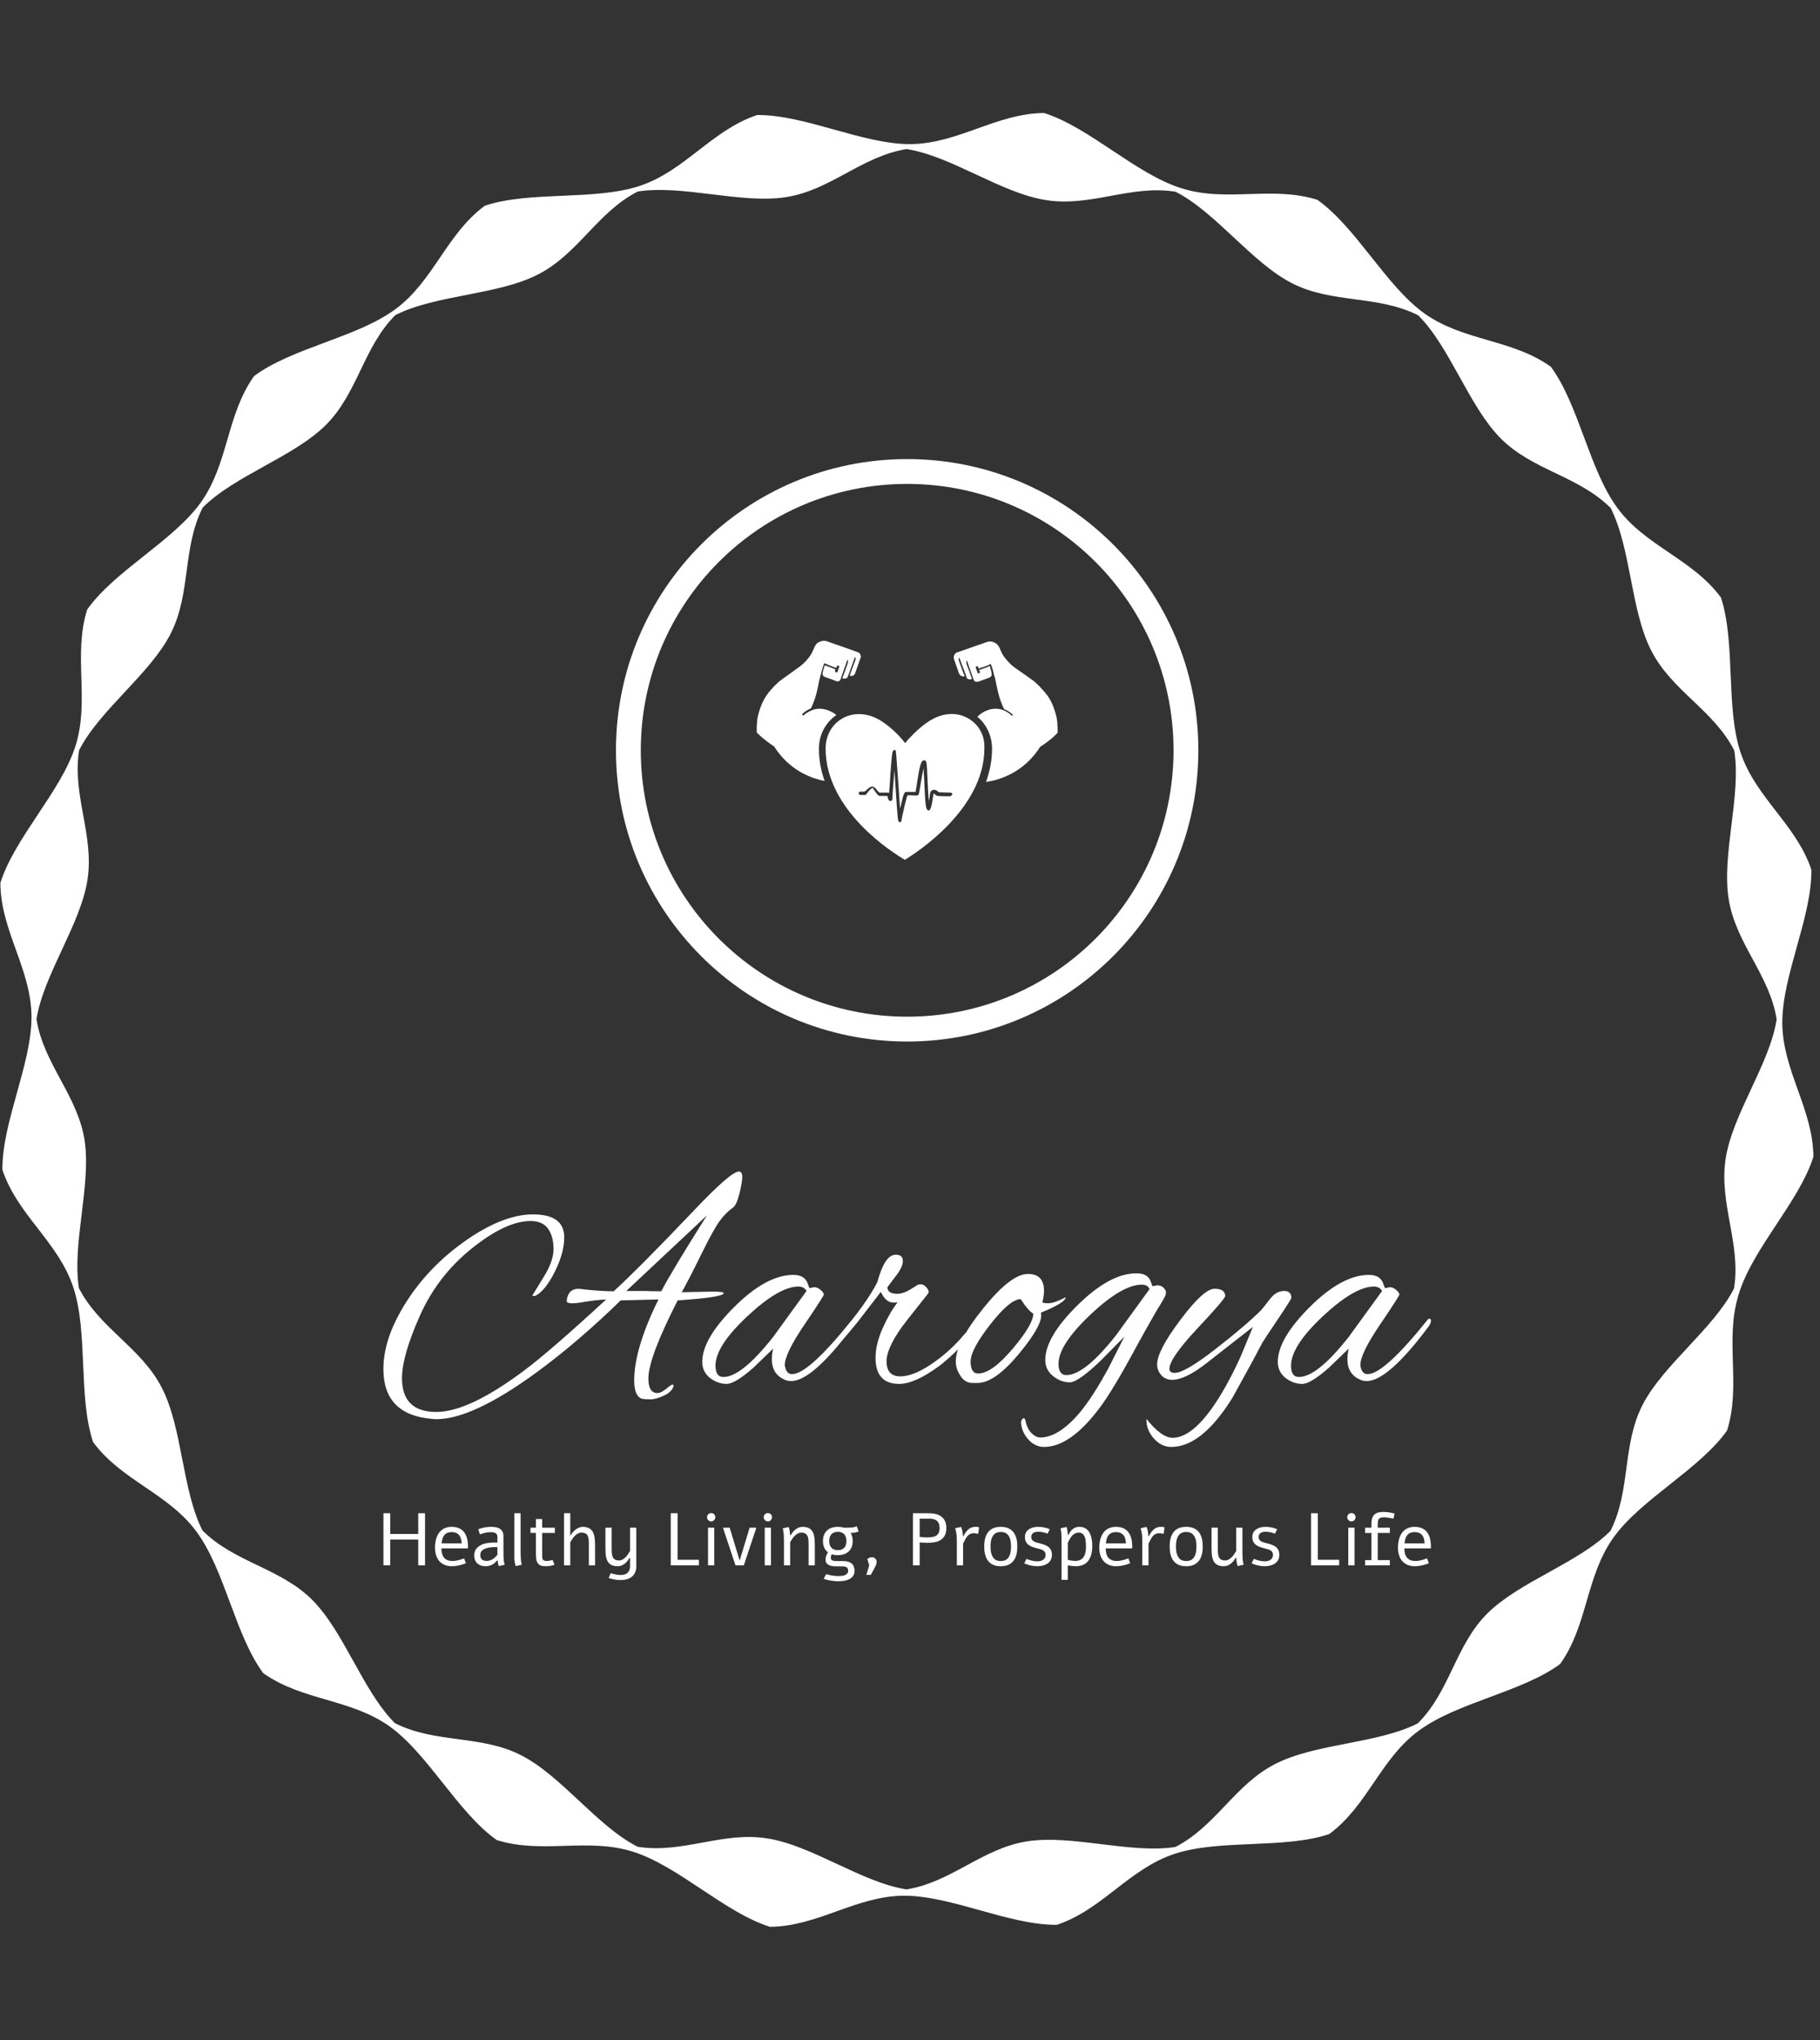 <svg xmlns="http://www.w3.org/2000/svg" version="1.1" xmlns:xlink="http://www.w3.org/1999/xlink" xmlns:svgjs="http://svgjs.dev/svgjs" width="2000" height="2242" viewBox="0 0 2000 2242"><rect x="0" y="0" width="2000" height="2242" fill="#333333" stroke="none"/><g transform="matrix(1,0,0,1,-3.113,0)"><svg viewBox="0 0 321 360" data-background-color="#61777f" preserveAspectRatio="xMidYMid meet" height="2242" width="2000" xmlns="http://www.w3.org/2000/svg" xmlns:xlink="http://www.w3.org/1999/xlink"><g id="tight-bounds" transform="matrix(1,0,0,1,0.5,0)"><svg viewBox="0 0 320 360" height="360" width="320"><g><svg></svg></g><g><svg viewBox="0 0 320 360" height="360" width="320"><g><path transform="translate(-9.316,10.664) scale(0.398,0.398)" d="M827.2 486c-0.2-21.2-13.6-38-13.8-59.2-0.1-21.2 13.1-46.8 12.9-68-6.7-20.1-24.7-31.9-31.4-52-6.7-20.1-2.1-48.6-8.7-68.7-12.6-17.1-33.4-22.7-45.9-39.7-12.6-17.1-17-45.6-29.5-62.6-17.2-12.3-38.7-11.3-56-23.6-17.2-12.3-30.2-38.1-47.5-50.4-20.2-6.4-40.3 1.3-60.5-5.2-20.2-6.4-40.5-26.9-60.7-33.3-21.2 0.2-38 13.6-59.2 13.8-21.2 0.1-46.8-13.1-68-12.9-20.1 6.7-31.9 24.7-52 31.4-20.1 6.7-48.6 2.1-68.7 8.8-17.1 12.6-22.7 33.4-39.7 45.9-17.1 12.6-45.6 17-62.6 29.6-12.3 17.2-11.3 38.7-23.6 56-12.3 17.2-38.1 30.2-50.4 47.5-6.4 20.2 1.2 40.3-5.2 60.5-6.4 20.2-26.9 40.5-33.3 60.7 0.1 21.2 13.6 38 13.8 59.2 0.1 21.2-13.1 46.8-12.9 68 6.7 20.1 24.7 31.9 31.4 52 6.7 20.1 2.1 48.6 8.8 68.7 12.6 17.1 33.4 22.7 45.9 39.8 12.6 17.1 17 45.6 29.5 62.6 17.2 12.3 38.7 11.3 56 23.6 17.2 12.3 30.2 38.1 47.5 50.4 20.2 6.4 40.3-1.2 60.5 5.2 20.2 6.4 40.5 26.9 60.7 33.3 21.2-0.2 38-13.6 59.2-13.8 21.2-0.1 46.8 13.1 68 12.9 20.1-6.7 31.9-24.7 52-31.4 20.1-6.7 48.6-2.1 68.7-8.8 17.1-12.6 22.7-33.4 39.8-45.9 17.1-12.6 45.6-17 62.6-29.5 12.3-17.2 11.3-38.7 23.6-56 12.3-17.2 38.1-30.2 50.4-47.5 6.4-20.2-1.2-40.3 5.2-60.5 6.2-20.4 26.7-40.7 33.1-60.9zM792 544.4c-9.1 17.9-31.4 33.8-40.6 51.7-9.1 17.9-5.1 37.9-14.2 55.8-14.2 14.2-40.3 22.4-54.6 36.6-14.2 14.2-16.5 34.5-30.8 48.7-17.9 9.1-45.3 8.8-63.2 18-17.9 9.1-26.4 27.7-44.3 36.8-19.9 3.1-45.8-5.6-65.7-2.5-19.9 3.1-33.7 18.2-53.5 21.3-19.9-3.1-41.8-19.5-61.7-22.6-19.9-3.2-37.6 6.9-57.5 3.7-17.9-9.1-33.8-31.5-51.7-40.6-17.9-9.1-37.9-5.1-55.9-14.2-14.2-14.2-22.4-40.3-36.6-54.6-14.2-14.2-34.5-16.6-48.7-30.8-9.1-17.9-8.8-45.3-18-63.2-9.1-17.9-27.7-26.4-36.8-44.3-3.1-19.9 5.6-45.8 2.5-65.7-3.2-19.9-18.2-33.7-21.3-53.5 3.2-19.9 19.5-41.8 22.6-61.7 3.1-19.9-6.9-37.6-3.7-57.5 9.1-17.9 31.5-33.8 40.6-51.7 9.1-17.9 5.1-37.9 14.2-55.9 14.2-14.2 40.3-22.4 54.6-36.6 14.2-14.2 16.6-34.5 30.8-48.7 17.9-9.1 45.3-8.8 63.2-18 17.9-9.1 26.4-27.7 44.3-36.8 19.9-3.1 45.8 5.6 65.7 2.5 19.9-3.1 33.7-18.2 53.5-21.3 19.9 3.1 41.8 19.5 61.7 22.6 19.9 3.2 37.6-6.9 57.5-3.7 17.9 9.1 33.8 31.5 51.7 40.6 17.9 9.1 37.9 5.1 55.9 14.2 14.2 14.2 22.4 40.3 36.6 54.6 14.2 14.2 34.5 16.6 48.7 30.8 9.1 17.9 8.8 45.3 18 63.2 9.1 17.9 27.7 26.4 36.8 44.3 3.2 19.9-5.6 45.8-2.5 65.7 3.1 19.9 18.2 33.7 21.3 53.5-3.1 19.9-19.5 41.8-22.6 61.7-3.1 19.9 6.9 37.7 3.7 57.6z" fill="#ffffff" fill-rule="nonzero" stroke="none" stroke-width="1" stroke-linecap="butt" stroke-linejoin="miter" stroke-miterlimit="10" stroke-dasharray="" stroke-dashoffset="0" font-family="none" font-weight="none" font-size="none" text-anchor="none" style="mix-blend-mode: normal" data-fill-palette-color="tertiary"></path></g><g transform="matrix(1,0,0,1,67.576,81)"><svg viewBox="0 0 184.847 198" height="198" width="184.847"><g><svg viewBox="0 0 224 239.938" height="198" width="184.847"><g transform="matrix(1,0,0,1,0,152.333)"><svg viewBox="0 0 224 87.605" height="87.605" width="224"><g id="textblocktransform"><svg viewBox="0 0 224 87.605" height="87.605" width="224" id="textblock"><g><svg viewBox="0 0 224 58.88" height="58.88" width="224"><g transform="matrix(1,0,0,1,0,0)"><svg width="224" viewBox="-0.05 -33.45 166.24 43.7" height="58.88" data-palette-color="#ffffff"><path d="M47.3-14.3L47.3-14.3 52.15-14.4Q53.95-14.4 53.95-14.15L53.95-14.15Q53.95-13.5 46.65-13L46.65-13Q42-3.9 42-0.6L42-0.6Q42 1.7 43.45 1.7L43.45 1.7Q44 1.7 44.83 1.03 45.65 0.35 45.83 0.35 46 0.35 46 0.6L46 0.6Q45.75 1.5 44.48 2.1 43.2 2.7 42.33 2.7 41.45 2.7 40.95 2.6L40.95 2.6Q39.75 2.15 39.75-0.3L39.75-0.3Q39.75-5.35 43.6-13.15L43.6-13.15 37.6-13Q30.9-6.45 24.15-1.5L24.15-1.5Q14.05 5.85 8.35 5.85L8.35 5.85Q8 5.85 7.65 5.8L7.65 5.8Q-0.05 5.15-0.05-2.1L-0.05-2.1Q-0.05-6.4 2.65-11.2L2.65-11.2Q6.25-17.6 12.5-22.13 18.75-26.65 23.7-26.65 28.65-26.65 28.65-23L28.65-23Q28.65-20.55 27.15-17.55 25.65-14.55 24.1-13.75L24.1-13.75Q23.95-13.7 23.78-13.7 23.6-13.7 23.6-13.8L23.6-13.8 25.25-16.5Q26.95-19.15 26.95-21.15 26.95-23.15 26.08-24.38 25.2-25.6 23.3-25.6L23.3-25.6Q19.4-25.6 13.98-21.25 8.55-16.9 5.73-10.55 2.9-4.2 2.9-0.65L2.9-0.65Q2.9 4.7 8.35 4.7L8.35 4.7Q13.55 4.7 22.45-2L22.45-2Q26.4-4.95 35.3-13.15L35.3-13.15Q33.55-13.05 32.05-12.8L32.05-12.8Q28.85-12.2 29.05-13L29.05-13Q29.25-14.85 30.95-14.85L30.95-14.85Q34.25-14.45 36.5-14.45L36.5-14.45Q40.8-18.4 49.35-27.4L49.35-27.4Q55.1-33.45 56.35-33.45L56.35-33.45Q56.9-33.45 56.9-32.6 56.9-31.75 56.45-29.95 56-28.15 55.45-27.75L55.45-27.75Q54.3-26.95 53.3-25.58 52.3-24.2 50.45-20.43 48.6-16.65 47.3-14.3ZM51.3-26.5L51.3-26.5 38.5-14.5 41.45-14.5Q42.5-14.45 44.05-14.45L44.05-14.45Q45.5-17.3 51.3-26.5ZM67.6-14.95L67.6-14.95 68.3-15.1Q68.85-15.1 69.35-14.65 69.85-14.2 69.85-13.95 69.85-13.7 66.75-9.13 63.65-4.55 63.65-2.75L63.65-2.75Q63.65-2.6 63.7-2.45L63.7-2.45Q63.95-1.3 64.8-1.3L64.8-1.3Q67.4-1.3 74.3-9.9L74.3-9.9Q74.45-10.1 74.65-10.1 74.85-10.1 74.85-9.73 74.85-9.35 74.4-8.75L74.4-8.75Q68-0.2 64.65-0.2L64.65-0.2Q64.2-0.2 63.8-0.35L63.8-0.35Q61.6-1.2 61.6-3.65L61.6-3.65Q61.6-4.5 61.8-5.35L61.8-5.35 58.7-2.35Q55.75 0.25 54.42 0.25 53.1 0.25 51.9-0.6L51.9-0.6Q50.55-1.6 50.55-3.25L50.55-3.25Q50.55-6.9 55.65-11.98 60.75-17.05 65-17.05L65-17.05Q66.65-17.05 67.2-15.9L67.2-15.9Q67.35-15.5 67.45-15.23 67.55-14.95 67.6-14.95ZM52.65-2.65L52.65-2.65Q52.65-0.85 53.9-0.85L53.9-0.85Q56.8-0.85 61.8-7.2L61.8-7.2 67.1-14.5Q66.7-15.2 65.8-15.2L65.8-15.2Q62.75-15.2 57.7-10.48 52.65-5.75 52.65-2.65ZM81.8 0.25L81.8 0.25Q78.05 0.25 78.05-3.9L78.05-3.9Q78.05-6 79.14-8.5 80.25-11 81.55-12.7L81.55-12.7Q81.3-12.65 80.89-12.65L80.89-12.65Q79.69-12.65 78.89-14.35L78.89-14.35 75.19-9.55Q72.09-5.7 71.59-5.7L71.59-5.7Q71.34-5.7 71.34-5.9L71.34-5.9Q71.34-6.4 72.19-7.35L72.19-7.35Q76.55-12.4 78.34-15.9L78.34-15.9Q79.5-20.25 81.25-20.25L81.25-20.25Q82.39-20.25 82.39-19.25 82.39-18.25 81.14-16.7L81.14-16.7 79.94-15.1Q79.94-14.05 81.5-14.05L81.5-14.05Q82.39-14.05 83.5-14.7L83.5-14.7 84.8-15.5Q84.89-15.55 85.3-15.55 85.69-15.55 86.14-15.05 86.59-14.55 86.44-14.15L86.44-14.15 83-9.8Q79.8-5.7 79.8-3.33 79.8-0.95 82-0.95L82-0.95Q84.3-0.95 87.64-3.4L87.64-3.4Q89.64-4.85 91.3-6.65L91.3-6.65Q92.84-8.45 93-8.45L93-8.45Q93.34-8.45 93.34-8.08 93.34-7.7 92.89-7.2L92.89-7.2 91.3-5.4Q89.94-4 88.3-2.7L88.3-2.7Q84.34 0.25 81.8 0.25ZM104.34-10.6L104.34-10.6Q104.34-8.85 100.99-4.75L100.99-4.75Q97.04 0.1 94.24 0.1L94.24 0.1 93.44 0.1Q92.14 0.1 91.39-1.25L91.39-1.25Q90.79-2.2 90.79-3.35L90.79-3.35Q90.79-6.35 95.17-11.78 99.54-17.2 102.24-17.2L102.24-17.2Q104.79-17.2 104.79-14.5L104.79-14.5Q104.79-13.8 104.54-12.7L104.54-12.7Q104.59-12.55 105.49-12.55 106.39-12.55 108.24-13.5L108.24-13.5Q108.19-12.65 104.29-11.05L104.29-11.05Q104.34-10.85 104.34-10.6ZM101.09-13.2L101.09-13.2Q99.39-13.2 96.27-9.2 93.14-5.2 93.14-3.3 93.14-1.4 94.34-1.4L94.34-1.4Q96.49-1.4 99.79-5.3 103.09-9.2 103.09-10.9L103.09-10.9Q102.29-11.35 101.09-13.2ZM122.04-15.25L122.04-15.25 122.74-15.4Q123.39-15.4 123.77-15 124.14-14.6 124.14-14.38 124.14-14.15 124.09-13.88 124.04-13.6 122.64-11.35L122.64-11.35Q120.89-8.3 119.74-6.2L119.74-6.2Q115.69 1.35 113.54 4.15L113.54 4.15Q108.94 10.25 104.79 10.25L104.79 10.25Q103.34 10.25 102.27 9.03 101.19 7.8 101.14 6.3L101.14 6.3Q101.29 5.7 101.59 5.7L101.59 5.7Q101.74 5.7 101.84 6.05L101.84 6.05Q102.09 7.35 102.79 8.05 103.49 8.75 104.19 8.75L104.19 8.75Q107.04 8.75 110.29 5L110.29 5Q112.44 2.5 115.04-2.3L115.04-2.3 117.54-7.25 113.79-3.45Q110.19 0 108.87 0 107.54 0 106.34-0.9L106.34-0.9Q104.99-1.9 104.99-3.55L104.99-3.55Q104.99-7.2 110.12-12.25 115.24-17.3 119.44-17.3L119.44-17.3Q121.14-17.3 121.64-16.2L121.64-16.2Q121.79-15.8 121.89-15.53 121.99-15.25 122.04-15.25ZM107.09-2.95L107.09-2.95Q107.09-1.15 108.34-1.15L108.34-1.15Q111.24-1.15 116.24-7.5L116.24-7.5 121.54-14.8Q121.24-15.5 120.29-15.5L120.29-15.5Q117.19-15.5 112.14-10.73 107.09-5.95 107.09-2.95ZM121.04 5.8L121.04 5.8Q123.44 8.8 125.19 8.8L125.19 8.8Q128.04 8.8 131.34 4.25L131.34 4.25Q133.74 0.9 136.04-4.2L136.04-4.2 137.94-8.8 130.59-3.05Q127.19-0.4 125.14-0.4L125.14-0.4Q124.04-0.4 123.39-1.15 122.74-1.9 122.74-2.85L122.74-2.85Q122.74-5 126.44-9.93 130.14-14.85 131.84-14.85 133.54-14.85 133.54-13.7L133.54-13.7Q133.54-13.25 129.11-8.53 124.69-3.8 124.69-2.15L124.69-2.15Q124.69-1.5 125.54-1.5L125.54-1.5Q127.14-1.5 131.96-5.25 136.79-9 139.24-11.45L139.24-11.45Q139.79-12.1 140.79-13.4L140.79-13.4Q141.74-14.5 142.89-14.5 144.04-14.5 144.04-13.4L144.04-13.4Q144.04-13.2 141.79-9.85 139.54-6.5 139.44-6.3L139.44-6.3Q137.89-3.3 134.69 2.45L134.69 2.45Q129.84 10.25 124.99 10.25L124.99 10.25Q123.39 10.25 122.19 8.88 120.99 7.5 121.04 5.8ZM158.94-14.95L158.94-14.95 159.64-15.1Q160.19-15.1 160.69-14.65 161.19-14.2 161.19-13.95 161.19-13.7 158.09-9.13 154.99-4.55 154.99-2.75L154.99-2.75Q154.99-2.6 155.03-2.45L155.03-2.45Q155.28-1.3 156.14-1.3L156.14-1.3Q158.74-1.3 165.64-9.9L165.64-9.9Q165.79-10.1 165.99-10.1 166.19-10.1 166.19-9.73 166.19-9.35 165.74-8.75L165.74-8.75Q159.34-0.2 155.99-0.2L155.99-0.2Q155.53-0.2 155.14-0.35L155.14-0.35Q152.94-1.2 152.94-3.65L152.94-3.65Q152.94-4.5 153.14-5.35L153.14-5.35 150.03-2.35Q147.09 0.25 145.76 0.25 144.44 0.25 143.24-0.6L143.24-0.6Q141.89-1.6 141.89-3.25L141.89-3.25Q141.89-6.9 146.99-11.98 152.09-17.05 156.34-17.05L156.34-17.05Q157.99-17.05 158.53-15.9L158.53-15.9Q158.69-15.5 158.78-15.23 158.89-14.95 158.94-14.95ZM143.99-2.65L143.99-2.65Q143.99-0.85 145.24-0.85L145.24-0.85Q148.14-0.85 153.14-7.2L153.14-7.2 158.44-14.5Q158.03-15.2 157.14-15.2L157.14-15.2Q154.09-15.2 149.03-10.48 143.99-5.75 143.99-2.65Z" opacity="1" transform="matrix(1,0,0,1,0,0)" fill="#ffffff" class="wordmark-text-0" data-fill-palette-color="primary" id="text-0"></path></svg></g></svg></g><g transform="matrix(1,0,0,1,0,72.78)"><svg viewBox="0 0 224 14.825" height="14.825" width="224"><g transform="matrix(1,0,0,1,0,0)"><svg width="224" viewBox="4.44 -35.99 705.69 46.71" height="14.825" data-palette-color="#ffffff"><path d="M27.88-21.17L27.88-35.11 32.47-35.11 32.47 0 27.88 0 27.88-17.41 9.03-17.41 9.03 0 4.44 0 4.44-35.11 9.03-35.11 9.03-21.17 27.88-21.17ZM58.79-4.71L60.01-1.42Q57.3-0.34 54.92 0.12 52.54 0.59 50.66 0.59L50.66 0.59Q47.78 0.59 45.63-0.33 43.48-1.25 42.05-2.91 40.63-4.57 39.9-6.87 39.18-9.18 39.18-11.96L39.18-11.96Q39.18-13.67 39.43-15.38 39.67-17.09 40.21-18.64 40.75-20.19 41.61-21.53 42.48-22.88 43.73-23.85 44.97-24.83 46.63-25.39 48.29-25.95 50.42-25.95L50.42-25.95Q55.86-25.95 58.62-22.55 61.38-19.14 61.38-12.79L61.38-12.79 61.38-11.45 43.51-11.45Q43.51-9.4 43.95-7.82 44.38-6.25 45.3-5.16 46.22-4.08 47.62-3.52 49.02-2.95 50.95-2.95L50.95-2.95Q52.03-2.95 53.09-3.11 54.15-3.27 55.15-3.53 56.15-3.78 57.07-4.1 57.98-4.42 58.79-4.71L58.79-4.71ZM43.63-14.82L57.15-14.82Q56.96-18.77 55.26-20.59 53.56-22.41 50.42-22.41L50.42-22.41Q47.27-22.41 45.62-20.59 43.97-18.77 43.63-14.82L43.63-14.82ZM69.41-20.9L69.41-20.9 68.33-24.32Q72.44-25.95 76.93-25.95L76.93-25.95Q80.86-25.95 82.93-24.63L82.93-24.63Q85.3-23.12 85.3-19.48L85.3-19.48 85.3-9.5Q85.3-7.5 85.35-5.4L85.35-5.4Q85.38-4.15 85.6-2.81L85.6-2.81Q85.79-1.54 86.11-0.39L86.11-0.39 82.1 0.49Q81.54-1.15 81.4-3.17L81.4-3.17 80.91-3.22Q77.88 0.59 73.19 0.59L73.19 0.59Q69.78 0.59 67.7-1.31 65.63-3.2 65.63-6.64L65.63-6.64Q65.63-9.2 66.76-10.84 67.9-12.48 69.97-13.6L69.97-13.6Q73.24-15.38 79.13-15.38L79.13-15.38Q79.91-15.38 81.23-15.33L81.23-15.33 81.23-19.04Q81.23-20.8 80.15-21.58 79.08-22.36 76.78-22.36L76.78-22.36Q73.44-22.36 69.41-20.9ZM81.23-7.13L81.23-7.13 81.23-12.26Q80.57-12.3 79.3-12.3L79.3-12.3Q77.15-12.3 75.34-11.94L75.34-11.94Q72.66-11.4 71.18-10.24 69.7-9.08 69.7-6.91L69.7-6.91Q69.7-3 73.95-3L73.95-3Q76.15-3 78.05-4.17L78.05-4.17Q79.61-5.15 81.23-7.13ZM96.85-35.11L96.85-9.86Q96.85-7.86 96.9-6.51 96.95-5.15 97.02-4.13L97.02-4.13Q97.09-3.1 97.25-2.27 97.41-1.44 97.66-0.44L97.66-0.44Q96.63-0.17 95.61 0.06 94.58 0.29 93.55 0.46L93.55 0.46Q93.07-1.12 92.86-2.44 92.65-3.76 92.65-5.03L92.65-5.03 92.65-35.11 96.85-35.11ZM107.18-25.39L107.18-31.2 111.38-31.2 111.38-25.39 119.92-25.39 119.92-21.85 111.38-21.85 111.38-7.28Q111.38-5.81 111.46-5.04 111.55-4.27 111.89-3.83L111.89-3.83Q112.52-2.95 114.45-2.95L114.45-2.95Q115.53-2.95 116.53-3.17L116.53-3.17Q117.55-3.39 118.41-3.66L118.41-3.66Q119.09-2.17 119.65-0.39L119.65-0.39Q116.77 0.59 113.84 0.59L113.84 0.59Q111.72 0.59 110.44 0.11 109.16-0.37 108.42-1.44L108.42-1.44Q107.67-2.56 107.42-4.13 107.18-5.69 107.18-8.45L107.18-8.45 107.18-21.85 103.52-21.85 103.52-25.39 107.18-25.39ZM126.12 0L126.12-35.16 130.32-35.16 130.32-19.85Q131.96-22.63 134.03-24.19L134.03-24.19Q136.4-25.95 138.75-25.95L138.75-25.95Q142.26-25.95 144.21-24.19L144.21-24.19Q145.9-22.68 146.53-19.63L146.53-19.63Q147.02-17.31 147.02-13.38L147.02-13.38 147.02 0 142.82 0 142.82-14.55Q142.82-16.04 142.75-17 142.68-17.97 142.4-19.03 142.11-20.09 141.59-20.69 141.06-21.29 140.12-21.68 139.18-22.07 137.84-22.07L137.84-22.07Q135.52-22.07 133.37-19.87L133.37-19.87Q132.01-18.48 130.32-15.63L130.32-15.63 130.32 0 126.12 0ZM170.61-25.39L174.8-25.39 174.8 0.56Q174.8 2.98 174.01 4.74 173.22 6.49 171.81 7.64 170.41 8.79 168.48 9.34 166.55 9.89 164.28 9.89L164.28 9.89Q162.23 9.89 160.16 9.53 158.08 9.18 156.2 8.54L156.2 8.54Q156.52 7.69 156.86 6.88 157.2 6.08 157.54 5.27L157.54 5.27Q158.13 5.47 158.95 5.69 159.77 5.91 160.68 6.09 161.6 6.27 162.56 6.38 163.53 6.49 164.43 6.49L164.43 6.49Q165.84 6.49 166.99 6.12 168.14 5.74 168.95 4.98 169.75 4.22 170.18 3.11 170.61 2 170.61 0.56L170.61 0.56 170.61-4.96 170.14-4.96Q169.51-3.81 168.68-2.8 167.85-1.78 166.85-1.03 165.84-0.27 164.69 0.16 163.53 0.59 162.23 0.59L162.23 0.59Q160.45 0.59 159.13 0.18 157.81-0.22 156.87-1.01 155.93-1.81 155.33-2.99 154.74-4.17 154.42-5.74L154.42-5.74Q154.15-7.13 154.08-8.72 154-10.3 154-11.99L154-11.99 154-25.39 158.2-25.39 158.2-10.82Q158.2-9.23 158.35-7.85 158.5-6.47 159-5.46 159.5-4.44 160.47-3.87 161.45-3.3 163.13-3.3L163.13-3.3Q164.38-3.3 165.48-3.89 166.58-4.49 167.5-5.42 168.43-6.35 169.2-7.47 169.97-8.59 170.61-9.67L170.61-9.67 170.61-25.39ZM198.02 0L198.02-35.11 202.61-35.11 202.61-3.76 216.99-3.76 216.99 0 198.02 0ZM225.27-35.23L225.27-35.23Q226.39-35.23 227.22-34.45L227.22-34.45Q228.03-33.59 228.03-32.45L228.03-32.45Q228.03-31.27 227.22-30.47L227.22-30.47Q226.39-29.64 225.27-29.64L225.27-29.64Q224.1-29.64 223.27-30.47L223.27-30.47Q222.44-31.25 222.44-32.45L222.44-32.45Q222.44-33.62 223.27-34.45L223.27-34.45Q224.1-35.23 225.27-35.23ZM223.12 0L223.12-25.39 227.32-25.39 227.32 0 223.12 0ZM251.15-25.39L255.69-25.39 247.24 0 241.63 0 233.18-25.39 237.72-25.39 244.43-3.22 251.15-25.39ZM263.48-35.23L263.48-35.23Q264.6-35.23 265.43-34.45L265.43-34.45Q266.24-33.59 266.24-32.45L266.24-32.45Q266.24-31.27 265.43-30.47L265.43-30.47Q264.6-29.64 263.48-29.64L263.48-29.64Q262.3-29.64 261.47-30.47L261.47-30.47Q260.64-31.25 260.64-32.45L260.64-32.45Q260.64-33.62 261.47-34.45L261.47-34.45Q262.3-35.23 263.48-35.23ZM261.33 0L261.33-25.39 265.53-25.39 265.53 0 261.33 0ZM273.46-24.95L273.46-24.95 277.51-25.85Q277.98-24.39 278.17-23.02L278.17-23.02Q278.27-22.36 278.42-20.41L278.42-20.41 278.93-20.41Q280.27-22.88 282.25-24.34L282.25-24.34Q284.42-25.95 286.84-25.95L286.84-25.95Q290.48-25.95 292.38-24.19L292.38-24.19Q294.02-22.71 294.65-19.63L294.65-19.63Q295.07-17.53 295.07-13.38L295.07-13.38 295.07 0 290.87 0 290.87-14.55Q290.87-18.19 290.16-19.75L290.16-19.75Q289.11-22.07 285.94-22.07L285.94-22.07Q283.69-22.07 281.54-19.92L281.54-19.92Q280.1-18.48 278.47-15.7L278.47-15.7 278.47 0 274.27 0 274.27-15.63Q274.27-18.92 274.1-21.31L274.1-21.31Q274-22.8 273.46-24.95ZM314.53-25.39L316.77-25.39Q317.82-25.39 318.62-25.42 319.41-25.44 320.14-25.52 320.87-25.61 321.62-25.78 322.36-25.95 323.36-26.27L323.36-26.27Q323.68-25.34 323.99-24.51 324.29-23.68 324.61-22.8L324.61-22.8Q323.83-22.51 323.17-22.34 322.51-22.17 321.86-22.06 321.22-21.95 320.57-21.91 319.92-21.88 319.19-21.85L319.19-21.85Q319.87-20.75 320.24-19.38 320.61-18.02 320.61-16.41L320.61-16.41Q320.61-14.06 319.9-12.32 319.19-10.57 317.87-9.35L317.87-9.35Q316.55-8.13 314.71-7.51 312.87-6.88 310.57-6.88L310.57-6.88Q309.4-6.88 308.35-7.02 307.3-7.15 306.35-7.5L306.35-7.5Q306.13-6.91 305.97-6.3 305.81-5.69 305.82-5.14 305.83-4.59 306.03-4.14 306.23-3.69 306.71-3.42L306.71-3.42Q306.96-3.27 307.23-3.19 307.5-3.1 307.87-3.04 308.25-2.98 308.79-2.94 309.33-2.91 310.08-2.91L310.08-2.91Q310.82-2.88 311.8-2.88 312.79-2.88 314.11-2.88L314.11-2.88Q317.92-2.88 319.87-1.28 321.83 0.32 321.83 3.69L321.83 3.69Q321.83 5.05 321.39 6.12 320.95 7.18 320.18 7.96 319.41 8.74 318.36 9.27 317.31 9.79 316.09 10.12 314.87 10.45 313.54 10.58 312.21 10.72 310.86 10.72L310.86 10.72Q309.52 10.72 308.17 10.57 306.81 10.42 305.52 10.21L305.52 10.21Q304.22 9.99 303.09 9.7 301.95 9.42 301.07 9.16L301.07 9.16Q301.42 8.33 301.84 7.5 302.27 6.67 302.76 5.93L302.76 5.93Q304.3 6.37 306.42 6.79 308.54 7.2 311.13 7.2L311.13 7.2Q312.3 7.2 313.44 7.06 314.58 6.91 315.49 6.51 316.41 6.1 316.97 5.43 317.53 4.76 317.53 3.69L317.53 3.69Q317.53 2.56 317.13 1.95 316.72 1.34 316.04 1.05 315.36 0.76 314.43 0.71 313.5 0.66 312.48 0.66L312.48 0.66 309.28 0.66Q307.84 0.66 306.57 0.44 305.3 0.22 304.35-0.31 303.39-0.83 302.84-1.68 302.29-2.54 302.29-3.78L302.29-3.78Q302.29-4.98 302.73-6.26 303.17-7.54 303.88-8.86L303.88-8.86Q302.27-10.03 301.4-11.96 300.54-13.89 300.54-16.41L300.54-16.41Q300.54-18.7 301.26-20.47 301.98-22.24 303.3-23.49L303.3-23.49Q304.61-24.73 306.45-25.34 308.28-25.95 310.57-25.95L310.57-25.95Q312.72-25.95 314.53-25.39L314.53-25.39ZM310.57-22.58L310.57-22.58Q309.03-22.58 307.93-22.12 306.84-21.66 306.14-20.84 305.44-20.02 305.11-18.88 304.79-17.75 304.79-16.41L304.79-16.41Q304.79-15.04 305.11-13.92 305.44-12.79 306.15-11.98 306.86-11.16 307.95-10.71 309.03-10.25 310.57-10.25L310.57-10.25Q312.11-10.25 313.21-10.71 314.31-11.16 315-11.98 315.7-12.79 316.03-13.93 316.36-15.06 316.36-16.41L316.36-16.41Q316.36-17.75 316.03-18.88 315.7-20.02 315-20.84 314.31-21.66 313.21-22.12 312.11-22.58 310.57-22.58ZM331.71 0L330.47-4.32Q331.4-4.98 332.07-5.22 332.74-5.47 333.42-5.47L333.42-5.47Q334.62-5.47 335.35-4.99 336.08-4.52 336.41-3.77 336.74-3.03 336.69-2.08 336.65-1.12 336.25-0.17L336.25-0.17Q335.99 0.46 335.55 1.32 335.11 2.17 334.62 3.09 334.13 4 333.63 4.88 333.13 5.76 332.76 6.4L332.76 6.4 329.79 6.4 331.71 0ZM361.18-35.11L372.17-35.11Q374.58-35.11 376.68-34.58 378.78-34.06 380.33-32.87 381.88-31.69 382.78-29.79 383.67-27.88 383.67-25.15L383.67-25.15Q383.67-22.09 382.64-20.17 381.62-18.24 379.87-17.11 378.13-15.99 375.82-15.58 373.51-15.16 370.95-15.16L370.95-15.16Q369.56-15.16 368.23-15.26 366.89-15.36 365.72-15.48L365.72-15.48 365.72 0 361.18 0 361.18-35.11ZM365.72-31.45L365.72-19.14Q366.89-18.99 368.18-18.91 369.46-18.82 370.75-18.82L370.75-18.82Q372.61-18.82 374.16-19.06 375.71-19.29 376.81-19.97 377.91-20.65 378.52-21.9 379.13-23.14 379.13-25.15L379.13-25.15Q379.13-26.98 378.61-28.19 378.1-29.39 377.19-30.13 376.27-30.86 374.99-31.15 373.71-31.45 372.17-31.45L372.17-31.45 365.72-31.45ZM394.87-19.51L395.09-19.51Q395.85-21.02 396.72-22.24 397.58-23.46 398.63-24.32L398.63-24.32Q399.58-25.15 400.73-25.55 401.88-25.95 403.34-25.95L403.34-25.95Q403.83-25.95 404.48-25.9 405.13-25.85 405.71-25.73L405.71-25.73Q405.62-24.51 405.48-23.44 405.35-22.36 405.13-21.26L405.13-21.26Q403.91-21.48 402.89-21.58 401.88-21.68 400.98-21.53L400.98-21.53Q399.9-21.34 399.11-20.81 398.32-20.29 397.64-19.42 396.97-18.55 396.34-17.35 395.7-16.14 394.95-14.58L394.95-14.58 394.95 0 390.75 0 390.75-15.65Q390.75-17.19 390.71-18.36 390.67-19.53 390.56-20.59 390.45-21.66 390.23-22.69 390.01-23.73 389.65-25L389.65-25Q390.67-25.27 391.66-25.49 392.65-25.71 393.68-25.9L393.68-25.9Q394.02-24.93 394.23-24.17 394.43-23.41 394.56-22.69 394.68-21.97 394.74-21.23 394.8-20.48 394.87-19.51L394.87-19.51ZM420.31-25.95L420.31-25.95Q421.51-25.95 422.8-25.77 424.1-25.59 425.34-25.07L425.34-25.07Q426.59-24.54 427.7-23.62 428.81-22.71 429.66-21.24L429.66-21.24Q430.52-19.75 431.01-17.66 431.49-15.58 431.49-12.7L431.49-12.7Q431.49-9.81 431.01-7.73 430.52-5.64 429.66-4.17L429.66-4.17Q428.81-2.69 427.7-1.76 426.59-0.83 425.34-0.32L425.34-0.32Q424.1 0.22 422.8 0.4 421.51 0.59 420.31 0.59L420.31 0.59Q419.14 0.59 417.86 0.4 416.58 0.22 415.33-0.32L415.33-0.32Q414.09-0.83 412.99-1.76 411.89-2.69 411.04-4.17L411.04-4.17Q410.18-5.64 409.69-7.73 409.2-9.81 409.2-12.7L409.2-12.7Q409.2-15.58 409.69-17.66 410.18-19.75 411.04-21.24L411.04-21.24Q411.89-22.71 412.99-23.62 414.09-24.54 415.33-25.07L415.33-25.07Q416.58-25.59 417.85-25.77 419.12-25.95 420.31-25.95ZM420.31-22.51L420.31-22.51Q418.92-22.51 417.69-22.07 416.46-21.63 415.53-20.53L415.53-20.53Q414.58-19.41 414.01-17.53 413.45-15.65 413.45-12.7L413.45-12.7Q413.45-9.77 414.01-7.87 414.58-5.98 415.53-4.88L415.53-4.88Q416.46-3.76 417.69-3.33 418.92-2.91 420.31-2.91L420.31-2.91Q421.73-2.91 422.99-3.33 424.24-3.76 425.2-4.88L425.2-4.88Q426.15-5.98 426.7-7.87 427.25-9.77 427.25-12.7L427.25-12.7Q427.25-15.65 426.7-17.53 426.15-19.41 425.2-20.53L425.2-20.53Q424.24-21.63 422.99-22.07 421.73-22.51 420.31-22.51ZM445.58-25.95L445.58-25.95Q447.58-25.95 449.6-25.54 451.61-25.12 453.34-24.39L453.34-24.39Q453-23.61 452.64-22.85 452.27-22.09 451.83-21.36L451.83-21.36Q451.22-21.61 450.48-21.85 449.73-22.09 448.91-22.27 448.1-22.44 447.23-22.55 446.36-22.66 445.53-22.66L445.53-22.66Q444.63-22.66 443.79-22.47 442.94-22.29 442.3-21.88 441.65-21.46 441.26-20.79 440.87-20.12 440.87-19.12L440.87-19.12Q440.87-18.09 441.31-17.4 441.75-16.7 442.5-16.24 443.26-15.77 444.27-15.45 445.29-15.14 446.44-14.87L446.44-14.87Q448.22-14.43 449.76-13.88 451.29-13.33 452.42-12.45 453.54-11.57 454.17-10.28 454.81-8.98 454.81-7.08L454.81-7.08Q454.81-5.08 454.02-3.64 453.22-2.2 451.87-1.26 450.51-0.32 448.71 0.13 446.9 0.59 444.85 0.59L444.85 0.59Q443.77 0.59 442.64 0.45 441.5 0.32 440.39 0.06 439.28-0.2 438.21-0.56 437.13-0.93 436.18-1.37L436.18-1.37Q436.52-2.15 436.9-2.89 437.28-3.64 437.7-4.37L437.7-4.37Q438.5-4.03 439.4-3.72 440.31-3.42 441.26-3.2 442.21-2.98 443.14-2.84 444.07-2.71 444.92-2.71L444.92-2.71Q446-2.71 447.01-2.95 448.02-3.2 448.82-3.72 449.61-4.25 450.09-5.08 450.56-5.91 450.56-7.08L450.56-7.08Q450.56-8.18 450.11-8.89 449.66-9.59 448.9-10.07 448.14-10.55 447.13-10.85 446.12-11.16 445-11.43L445-11.43Q443.29-11.84 441.76-12.38 440.23-12.92 439.1-13.78 437.96-14.65 437.29-15.93 436.62-17.21 436.62-19.12L436.62-19.12Q436.62-20.9 437.35-22.19 438.09-23.49 439.32-24.32 440.55-25.15 442.18-25.55 443.8-25.95 445.58-25.95ZM465.5-0.02L465.5 9.77 461.3 9.77 461.3-15.82Q461.3-20.07 461.18-21.41L461.18-21.41Q461.06-23.07 460.62-24.98L460.62-24.98 464.67-25.88Q465.09-24.51 465.28-23.12L465.28-23.12Q465.53-21.41 465.55-20.48L465.55-20.48 465.92-20.48Q467.19-23.12 468.73-24.37L468.73-24.37Q470.58-25.95 473.32-25.95L473.32-25.95Q475.71-25.95 477.44-24.91 479.17-23.88 480.14-22.02 481.1-20.17 481.56-17.94 482.01-15.72 482.01-13.04L482.01-13.04Q482.01-10.01 481.38-7.59 480.76-5.18 479.47-3.31 478.17-1.44 476-0.43 473.83 0.59 470.9 0.59L470.9 0.59Q468.6 0.59 465.5-0.02L465.5-0.02ZM465.5-15.09L465.5-15.09 465.5-3.74Q468.26-3 470.58-3L470.58-3Q472.56-3 473.99-3.72 475.42-4.44 476.22-5.75 477.03-7.06 477.39-8.67 477.76-10.28 477.76-12.28L477.76-12.28Q477.76-13.65 477.7-14.69 477.64-15.72 477.48-16.93 477.32-18.14 476.98-18.99 476.64-19.85 476.12-20.58 475.61-21.31 474.79-21.69 473.97-22.07 472.9-22.07L472.9-22.07Q470.31-22.07 468.41-20L468.41-20Q467.04-18.48 465.5-15.09ZM506.32-4.71L507.54-1.42Q504.83-0.34 502.45 0.12 500.07 0.59 498.19 0.59L498.19 0.59Q495.31 0.59 493.16-0.33 491.02-1.25 489.59-2.91 488.16-4.57 487.44-6.87 486.72-9.18 486.72-11.96L486.72-11.96Q486.72-13.67 486.96-15.38 487.21-17.09 487.74-18.64 488.28-20.19 489.15-21.53 490.01-22.88 491.26-23.85 492.5-24.83 494.17-25.39 495.83-25.95 497.95-25.95L497.95-25.95Q503.39-25.95 506.15-22.55 508.91-19.14 508.91-12.79L508.91-12.79 508.91-11.45 491.04-11.45Q491.04-9.4 491.48-7.82 491.92-6.25 492.83-5.16 493.75-4.08 495.15-3.52 496.56-2.95 498.49-2.95L498.49-2.95Q499.56-2.95 500.62-3.11 501.68-3.27 502.69-3.53 503.69-3.78 504.6-4.1 505.52-4.42 506.32-4.71L506.32-4.71ZM491.16-14.82L504.69-14.82Q504.49-18.77 502.8-20.59 501.1-22.41 497.95-22.41L497.95-22.41Q494.8-22.41 493.15-20.59 491.5-18.77 491.16-14.82L491.16-14.82ZM519.8-19.51L520.02-19.51Q520.78-21.02 521.64-22.24 522.51-23.46 523.56-24.32L523.56-24.32Q524.51-25.15 525.66-25.55 526.81-25.95 528.27-25.95L528.27-25.95Q528.76-25.95 529.41-25.9 530.05-25.85 530.64-25.73L530.64-25.73Q530.54-24.51 530.41-23.44 530.27-22.36 530.05-21.26L530.05-21.26Q528.83-21.48 527.82-21.58 526.81-21.68 525.9-21.53L525.9-21.53Q524.83-21.34 524.04-20.81 523.24-20.29 522.57-19.42 521.9-18.55 521.26-17.35 520.63-16.14 519.87-14.58L519.87-14.58 519.87 0 515.67 0 515.67-15.65Q515.67-17.19 515.64-18.36 515.6-19.53 515.49-20.59 515.38-21.66 515.16-22.69 514.94-23.73 514.58-25L514.58-25Q515.6-25.27 516.59-25.49 517.58-25.71 518.6-25.9L518.6-25.9Q518.95-24.93 519.15-24.17 519.36-23.41 519.48-22.69 519.6-21.97 519.67-21.23 519.73-20.48 519.8-19.51L519.8-19.51ZM545.24-25.95L545.24-25.95Q546.44-25.95 547.73-25.77 549.02-25.59 550.27-25.07L550.27-25.07Q551.51-24.54 552.62-23.62 553.74-22.71 554.59-21.24L554.59-21.24Q555.44-19.75 555.93-17.66 556.42-15.58 556.42-12.7L556.42-12.7Q556.42-9.81 555.93-7.73 555.44-5.64 554.59-4.17L554.59-4.17Q553.74-2.69 552.62-1.76 551.51-0.83 550.27-0.32L550.27-0.32Q549.02 0.22 547.73 0.4 546.44 0.59 545.24 0.59L545.24 0.59Q544.07 0.59 542.79 0.4 541.5 0.22 540.26-0.32L540.26-0.32Q539.01-0.83 537.92-1.76 536.82-2.69 535.96-4.17L535.96-4.17Q535.11-5.64 534.62-7.73 534.13-9.81 534.13-12.7L534.13-12.7Q534.13-15.58 534.62-17.66 535.11-19.75 535.96-21.24L535.96-21.24Q536.82-22.71 537.92-23.62 539.01-24.54 540.26-25.07L540.26-25.07Q541.5-25.59 542.77-25.77 544.04-25.95 545.24-25.95ZM545.24-22.51L545.24-22.51Q543.85-22.51 542.61-22.07 541.38-21.63 540.45-20.53L540.45-20.53Q539.5-19.41 538.94-17.53 538.38-15.65 538.38-12.7L538.38-12.7Q538.38-9.77 538.94-7.87 539.5-5.98 540.45-4.88L540.45-4.88Q541.38-3.76 542.61-3.33 543.85-2.91 545.24-2.91L545.24-2.91Q546.66-2.91 547.91-3.33 549.17-3.76 550.12-4.88L550.12-4.88Q551.07-5.98 551.62-7.87 552.17-9.77 552.17-12.7L552.17-12.7Q552.17-15.65 551.62-17.53 551.07-19.41 550.12-20.53L550.12-20.53Q549.17-21.63 547.91-22.07 546.66-22.51 545.24-22.51ZM583.96-0.44L583.96-0.44 579.91 0.46Q579.44-1 579.25-2.37L579.25-2.37Q579.15-3 579-4.96L579-4.96 578.49-4.96Q577.15-2.49 575.17-1.03L575.17-1.03Q573 0.59 570.58 0.59L570.58 0.59Q566.94 0.59 565.04-1.17L565.04-1.17Q563.4-2.66 562.77-5.74L562.77-5.74Q562.35-7.84 562.35-11.99L562.35-11.99 562.35-25.39 566.55-25.39 566.55-10.82Q566.55-7.18 567.26-5.62L567.26-5.62Q568.31-3.3 571.48-3.3L571.48-3.3Q573.73-3.3 575.88-5.44L575.88-5.44Q577.32-6.88 578.96-9.67L578.96-9.67 578.96-25.39 583.15-25.39 583.15-9.72Q583.15-6.47 583.33-4.08L583.33-4.08Q583.42-2.59 583.96-0.44ZM598.78-25.95L598.78-25.95Q600.78-25.95 602.8-25.54 604.81-25.12 606.54-24.39L606.54-24.39Q606.2-23.61 605.83-22.85 605.47-22.09 605.03-21.36L605.03-21.36Q604.42-21.61 603.67-21.85 602.93-22.09 602.11-22.27 601.29-22.44 600.43-22.55 599.56-22.66 598.73-22.66L598.73-22.66Q597.83-22.66 596.98-22.47 596.14-22.29 595.5-21.88 594.85-21.46 594.46-20.79 594.07-20.12 594.07-19.12L594.07-19.12Q594.07-18.09 594.51-17.4 594.95-16.7 595.7-16.24 596.46-15.77 597.47-15.45 598.49-15.14 599.63-14.87L599.63-14.87Q601.42-14.43 602.95-13.88 604.49-13.33 605.62-12.45 606.74-11.57 607.37-10.28 608.01-8.98 608.01-7.08L608.01-7.08Q608.01-5.08 607.21-3.64 606.42-2.2 605.07-1.26 603.71-0.32 601.9 0.13 600.1 0.59 598.05 0.59L598.05 0.59Q596.97 0.59 595.84 0.45 594.7 0.32 593.59 0.06 592.48-0.2 591.41-0.56 590.33-0.93 589.38-1.37L589.38-1.37Q589.72-2.15 590.1-2.89 590.48-3.64 590.89-4.37L590.89-4.37Q591.7-4.03 592.6-3.72 593.51-3.42 594.46-3.2 595.41-2.98 596.34-2.84 597.27-2.71 598.12-2.71L598.12-2.71Q599.19-2.71 600.21-2.95 601.22-3.2 602.01-3.72 602.81-4.25 603.28-5.08 603.76-5.91 603.76-7.08L603.76-7.08Q603.76-8.18 603.31-8.89 602.86-9.59 602.1-10.07 601.34-10.55 600.33-10.85 599.32-11.16 598.19-11.43L598.19-11.43Q596.48-11.84 594.96-12.38 593.43-12.92 592.3-13.78 591.16-14.65 590.49-15.93 589.82-17.21 589.82-19.12L589.82-19.12Q589.82-20.9 590.55-22.19 591.28-23.49 592.52-24.32 593.75-25.15 595.37-25.55 597-25.95 598.78-25.95ZM629.37 0L629.37-35.11 633.96-35.11 633.96-3.76 648.34-3.76 648.34 0 629.37 0ZM656.62-35.23L656.62-35.23Q657.74-35.23 658.57-34.45L658.57-34.45Q659.38-33.59 659.38-32.45L659.38-32.45Q659.38-31.27 658.57-30.47L658.57-30.47Q657.74-29.64 656.62-29.64L656.62-29.64Q655.44-29.64 654.61-30.47L654.61-30.47Q653.78-31.25 653.78-32.45L653.78-32.45Q653.78-33.62 654.61-34.45L654.61-34.45Q655.44-35.23 656.62-35.23ZM654.47 0L654.47-25.39 658.67-25.39 658.67 0 654.47 0ZM665.82-25.39L670.07-25.39 670.07-28.15Q670.07-29.96 670.41-31.27 670.75-32.59 671.61-33.72 672.46-34.84 674.11-35.41 675.76-35.99 678.17-35.99L678.17-35.99Q681.32-35.99 685.67-34.94L685.67-34.94 684.91-31.49Q680.81-32.35 678.66-32.35L678.66-32.35Q677.61-32.35 676.89-32.24 676.17-32.13 675.68-31.8 675.2-31.47 674.93-31.1 674.66-30.74 674.52-30 674.39-29.27 674.35-28.61 674.32-27.95 674.32-26.78L674.32-26.78 674.32-25.39 682.47-25.39 682.47-21.85 674.32-21.85 674.32-3.54 682.47-3.54 682.47 0 665.82 0 665.82-3.54 670.07-3.54 670.07-21.85 665.82-21.85 665.82-25.39ZM707.54-4.71L708.76-1.42Q706.05-0.34 703.67 0.12 701.29 0.59 699.41 0.59L699.41 0.59Q696.53 0.59 694.38-0.33 692.24-1.25 690.81-2.91 689.38-4.57 688.66-6.87 687.94-9.18 687.94-11.96L687.94-11.96Q687.94-13.67 688.18-15.38 688.43-17.09 688.96-18.64 689.5-20.19 690.37-21.53 691.24-22.88 692.48-23.85 693.73-24.83 695.39-25.39 697.05-25.95 699.17-25.95L699.17-25.95Q704.61-25.95 707.37-22.55 710.13-19.14 710.13-12.79L710.13-12.79 710.13-11.45 692.26-11.45Q692.26-9.4 692.7-7.82 693.14-6.25 694.06-5.16 694.97-4.08 696.37-3.52 697.78-2.95 699.71-2.95L699.71-2.95Q700.78-2.95 701.84-3.11 702.91-3.27 703.91-3.53 704.91-3.78 705.82-4.1 706.74-4.42 707.54-4.71L707.54-4.71ZM692.38-14.82L705.91-14.82Q705.71-18.77 704.02-20.59 702.32-22.41 699.17-22.41L699.17-22.41Q696.02-22.41 694.37-20.59 692.72-18.77 692.38-14.82L692.38-14.82Z" opacity="1" transform="matrix(1,0,0,1,0,0)" fill="#ffffff" class="slogan-text-1" data-fill-palette-color="secondary" id="text-1"></path></svg></g></svg></g></svg></g></svg></g><g transform="matrix(1,0,0,1,49.733,0)"><svg viewBox="0 0 124.533 124.533" height="124.533" width="124.533"><g><svg></svg></g><g id="icon-0"><svg viewBox="0 0 124.533 124.533" height="124.533" width="124.533"><g><path d="M0 62.267c0-34.389 27.878-62.267 62.267-62.267 34.389 0 62.267 27.878 62.266 62.267 0 34.389-27.878 62.267-62.266 62.266-34.389 0-62.267-27.878-62.267-62.266zM62.267 119.223c31.456 0 56.957-25.5 56.956-56.956 0-31.456-25.5-56.957-56.956-56.957-31.456 0-56.957 25.5-56.957 56.957 0 31.456 25.5 56.957 56.957 56.956z" data-fill-palette-color="accent" fill="#ffffff" stroke="transparent"></path></g><g transform="matrix(1,0,0,1,30.101,38.856)"><svg viewBox="0 0 64.331 46.821" height="46.821" width="64.331"><g><svg xmlns="http://www.w3.org/2000/svg" xmlns:xlink="http://www.w3.org/1999/xlink" version="1.1" x="0" y="0" viewBox="5.489 14.881 90.022 65.519" style="enable-background:new 0 0 100 100;" xml:space="preserve" height="46.821" width="64.331" class="icon-dxe-0" data-fill-palette-color="accent" id="dxe-0"><path d="M24.1 47.1C24.1 50.5 24.7 53.8 25.8 56.8 24.7 56.6 23.6 56.3 22.4 55.9 18.5 54.5 14.1 51.8 10.7 46.5 7.1 44.1 5.7 42.5 5.6 42.4L5.5 42.3V42.1C5.5 42 5.4 39.4 5.8 37.6 6.4 35 7.3 32.8 8.5 31.1 10 29 12 27.1 13.2 26.3 13.7 25.9 14.5 25.4 15.3 24.8 16.2 24.1 17.3 23.4 18.2 22.7 19.9 21.5 21.1 19.9 21.5 19.3 21.9 18.8 22.2 18 22.6 17.2V17.1C23 16.3 23.3 15.5 24.5 15.1 25.7 14.6 26.8 15.1 27 15.2 27 15.2 35.9 18.3 36 18.4 36.4 18.6 36.5 19 36.6 19.3 36.8 19.8 36.4 20.3 36.4 20.4L35 24.4C35 24.5 34.8 25.1 34.3 25.3S33.3 25.3 33.3 25.3C33.8 23.9 34.4 22.2 35 20.7 35 20.7 35.2 20.2 35 19.8 34.9 19.5 34.6 20.5 34.6 20.5 34.2 21.6 33 25 32.6 25.9 32 26.4 31.1 26.1 31.1 26.1 31.6 24.7 32.2 23.1 32.7 21.7 32.7 21.7 32.9 21.1 32.7 20.6 32.6 20.3 32.3 21.5 32.3 21.5 31.9 22.5 30.8 25.7 30.5 26.6 30.1 27.2 29.2 27 29.2 26.9L25.9 25.7C25.8 25.7 25.3 25.5 25.2 24.9S25.7 22.5 25.9 22.2C26.2 22.3 29 23.4 29 23.4L28.9 23.9C28.9 24 29 24.3 29.2 24.3 29.3 24.3 29.6 24.4 29.6 24.3L30.2 22.6C30.2 22.5 30 22.3 29.9 22.3S29.5 22.3 29.5 22.4L29.3 23C28.9 22.9 28.6 22.7 28.2 22.6 26.8 22.1 25.9 21.6 25.7 21.6 25.6 21.8 24.9 23.6 24.8 24.6 24.8 24.6 24.5 25.3 24.5 25.5 24.3 26.2 24 27.5 23.8 28.7 23.6 29.6 23.4 30.5 23.2 31.2 22.9 32.3 22.3 33.9 21.7 35.1 21 35.4 20 35.9 19.2 36.7 19.1 36.8 19.1 37 19.1 37.1 19.2 37.2 19.4 37.2 19.5 37.2 20.6 36.1 22.6 35.4 22.7 35.4 23.9 35.1 25.4 35.1 26.9 35.7 27.9 36.1 28.7 36.5 29.3 37.1 26 39.4 24.1 43.1 24.1 47.1" fill="#ffffff" data-fill-palette-color="accent"></path><path d="M68.6 38C65.2 36.1 61 36.4 57.1 38.9 53.6 41.1 50.8 44.5 50.7 44.5L49.9 45.5 49.1 44.5S46.3 41.1 42.8 38.9C40.6 37.5 38.3 36.8 36.1 36.8 34.4 36.8 32.8 37.2 31.3 38 28 39.8 26.1 43.2 26.1 47.1 26.1 65.8 46.4 78.4 49.8 80.4 53.3 78.3 73.6 65.2 73.6 47.1 73.8 43.2 71.9 39.8 68.6 38M63.3 61.4C63.2 61.4 60.3 61.4 59.8 61.3 59.3 61.3 59 61 58.8 60.8 58.7 60.7 58.6 60.7 58.6 60.6 58.5 60.5 58.4 60.6 58.4 60.6 58.3 60.7 57.9 65.3 57.1 65.6L56.9 65.7 56.6 65.5C56.1 65.2 55.9 64 55.6 56.6 55.5 55.3 55.5 54 55.4 53 55.1 54.4 54.7 56.6 54.5 57.9 54 60.9 54 61 53.6 61.1 53.4 61.2 52.9 61.2 51.7 61.1H50.6C50.2 62 49.3 66.1 49 67.5 48.9 68.2 48.8 68.7 48.7 68.8L48.6 69.2 48.2 69.1C47.7 69 47.7 69 47 58.3 46.9 56.7 46.8 55.1 46.7 53.6 46.4 57 46.1 61 46.1 61.8 46.1 62.1 46.1 62.8 45.5 62.8 45.3 62.8 44.8 62.8 44.6 61.3H42.4C41.7 61.3 41.2 60.3 40.8 59.8 40.6 59.6 40.3 58.9 40.2 58.9 39.8 58.9 39 59.8 38.4 60.6L38.1 61H36.5C36.2 61 36 60.8 36 60.5S36.2 60 36.5 60H37.6C38.1 60 39.1 58.5 40 58.5 40.7 58.5 41.1 59.1 41.5 59.6 41.8 59.9 42 60.3 42.3 60.3H44.6C44.7 60.3 44.9 60.3 45.1 60.4 45.2 59 45.4 56.7 45.5 54.5 46 47.7 46.1 47.7 46.6 47.6L47 47.5 47.1 47.9C47.2 48.3 47.4 51.3 47.9 58.2 48.1 60.6 48.2 63.1 48.4 65.1 49.4 60.4 49.7 60.1 50.2 60.1H53C53.1 59.6 53.3 58.6 53.4 57.7 54.2 52.4 54.6 51 55.3 50.7 55.5 50.6 55.8 50.6 56 50.8 56.3 51 56.4 51.3 56.6 56.5 56.7 58.5 56.8 61.2 57 62.9 57.2 61.9 57.3 60.8 57.4 60.5 57.4 60.1 57.6 59.8 58 59.6S58.8 59.4 59.2 59.6C59.4 59.7 59.5 59.8 59.6 59.9 59.8 60 59.9 60.1 60.1 60.2 60.5 60.2 62.5 60.3 63.5 60.3 63.8 60.3 64 60.5 64 60.8 63.8 61.2 63.5 61.4 63.3 61.4" fill="#ffffff" data-fill-palette-color="accent"></path><path d="M95.5 42.2V42.4L95.4 42.5C95.3 42.6 94 44.2 90.3 46.6 86.9 51.9 82.5 54.6 78.6 56 77 56.6 75.4 56.9 74.1 57.1 75.2 54 75.9 50.7 75.9 47.2 75.9 43.4 74.3 39.9 71.5 37.6 72.2 36.9 73.1 36.2 74.4 35.7 75.9 35.1 77.3 35.1 78.6 35.4 79.1 35.5 80.6 36.1 81.7 37.2 81.8 37.3 81.9 37.3 81.9 37.3S82 37.3 82 37.2C82.1 37.1 82.1 37 82 36.9 81.2 36.1 80.2 35.6 79.5 35.3 78.9 34.1 78.3 32.5 78 31.4 77.8 30.7 77.6 29.8 77.4 28.9 77.1 27.7 76.9 26.4 76.7 25.7 76.6 25.5 76.4 24.8 76.4 24.8 76.3 23.8 75.6 22 75.5 21.8 75.3 21.9 74.4 22.4 73 22.8 72.6 22.9 72.3 23 71.9 23.2L71.7 22.6C71.7 22.5 71.4 22.5 71.3 22.5S71 22.7 71 22.8L71.6 24.5C71.6 24.6 71.9 24.6 72 24.6S72.3 24.4 72.3 24.2L72 23.6S74.6 22.8 75.2 22.4C75.3 22.7 75.9 24.6 75.8 25.1S75.2 25.8 75.1 25.9L71.8 27.1C71.7 27.1 70.9 27.3 70.5 26.8 70.2 25.9 69.1 22.8 68.7 21.7 68.7 21.7 68.4 20.5 68.3 20.8 68.1 21.3 68.3 21.8 68.3 21.9 68.8 23.2 69.4 24.8 69.9 26.3 69.9 26.3 69.1 26.7 68.4 26.1 68.1 25.1 66.8 21.8 66.4 20.7 66.4 20.7 66.1 19.7 66 20 65.8 20.5 66 20.9 66 20.9 66.5 22.4 67.2 24.1 67.7 25.5 67.7 25.5 66.5 25.8 66 24.6L64.6 20.6C64 19 65.3 18.4 65.3 18.4L73.9 15.4C74.1 15.3 75.2 14.8 76.4 15.3S77.9 16.5 78.3 17.3V17.4C78.7 18.2 79 19 79.4 19.5S81 21.7 82.7 22.9L85.7 25C86.5 25.6 87.3 26.1 87.8 26.5 89 27.3 91 29.3 92.5 31.3 93.7 33 94.6 35.1 95.2 37.8 95.6 39.5 95.5 42 95.5 42.2" fill="#ffffff" data-fill-palette-color="accent"></path></svg></g></svg></g></svg></g></svg></g><g></g></svg></g></svg></g></svg></g><defs></defs></svg><rect width="320" height="360" fill="none" stroke="none" visibility="hidden"></rect></g></svg></g></svg>